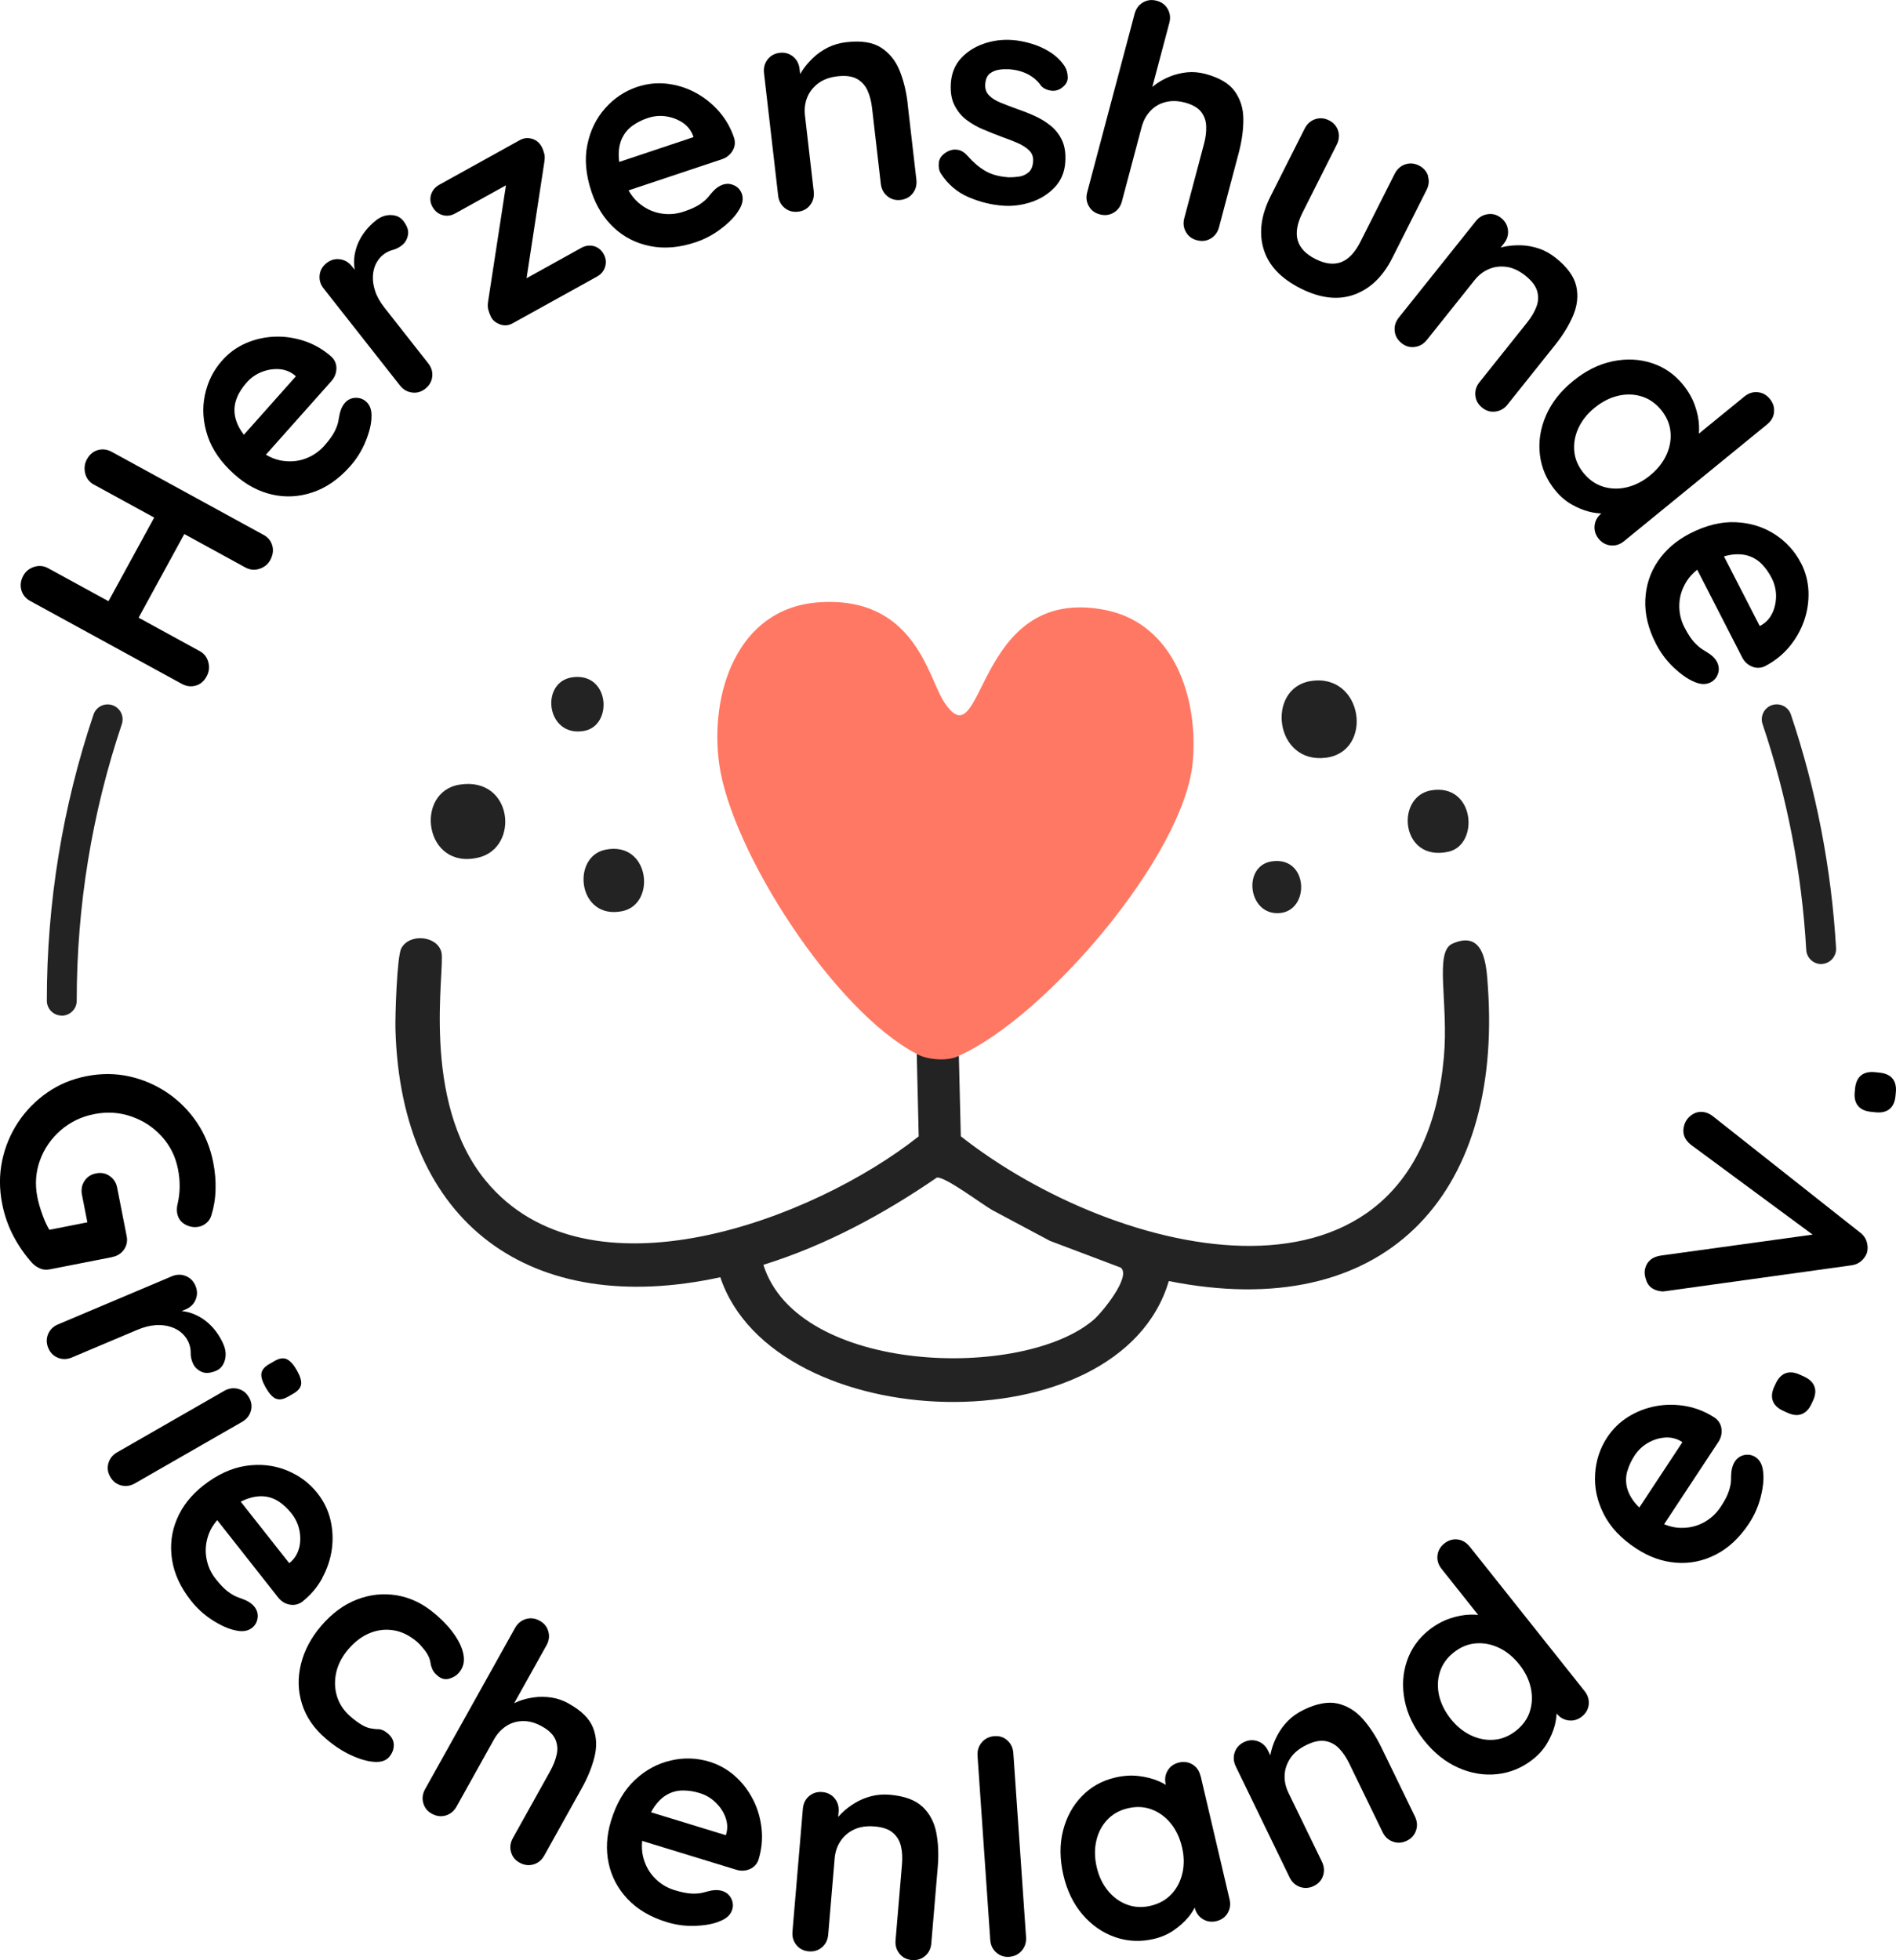 <?xml version="1.0" encoding="UTF-8"?>
<svg id="farbe" xmlns="http://www.w3.org/2000/svg" viewBox="0 0 253.06 261.58">
  <defs>
    <style>
      .cls-1 {
        fill: #ff7863;
      }

      .cls-2 {
        fill: #232323;
      }
    </style>
  </defs>
  <g>
    <path class="cls-2" d="M127.98,140.9c.09,3.58.17,7.16.26,10.74,20.88,16.43,61.12,26.07,64.47-10.49.67-7.32-1.32-14.13,1.15-15.22,4.32-1.91,4.54,2.97,4.73,5.76,1.96,28.17-14.06,44.96-42.59,39.27-6.6,22.36-52.71,20.81-59.86-.51-25.28,5.49-42.66-7.11-43.36-33.13-.05-1.82.21-9.66.77-10.74,1.07-2.08,4.83-1.72,5.37.51.53,2.2-2.88,19.73,5.88,30.44,13.64,16.66,43.79,5.24,57.82-5.88-.09-3.67-.17-7.33-.26-11l5.63.26ZM125.04,157.15c-7.14,4.9-14.86,9.06-23.15,11.64,4.57,14.62,34.72,15.47,44.13,7.29,1.07-.93,5-5.71,3.58-6.91-3.16-1.19-6.31-2.39-9.47-3.58-2.56-1.36-5.12-2.73-7.67-4.09-1.42-.8-6.33-4.53-7.42-4.35Z"/>
    <path class="cls-2" d="M76.43,90.38c4.97-.66,5.42,6.46,1.53,7.16-5.08.91-5.94-6.58-1.53-7.16Z"/>
    <path class="cls-2" d="M174.92,90.89c7.04-1.14,8.48,9.41,2.05,10.23-6.87.87-8.01-9.26-2.05-10.23Z"/>
    <path class="cls-2" d="M61.34,104.71c7.1-1.12,8.06,8.37,2.56,9.72-7.28,1.79-8.66-8.76-2.56-9.72Z"/>
    <path class="cls-2" d="M191.04,105.47c5.82-.96,6.44,7.25,2.3,8.19-6.39,1.44-7.17-7.38-2.3-8.19Z"/>
    <path class="cls-2" d="M80.78,113.4c5.93-1.24,6.88,7.23,2.3,8.19-5.95,1.24-6.89-7.23-2.3-8.19Z"/>
    <path class="cls-2" d="M169.8,114.94c4.86-.66,5.07,6.55,1.02,6.91-4.26.38-5.07-6.36-1.02-6.91Z"/>
  </g>
  <g id="LFvktZ">
    <path class="cls-1" d="M127.98,140.9c-1.31.73-4.16.6-5.63-.26M122.35,140.64c-11.01-5.73-24.7-26.98-26.35-38.63-1.32-9.36,2.34-20.8,13.17-21.62,12.84-.97,14.7,9.95,16.76,13.17,5.56,8.7,3.83-15.69,21.62-12.15,9.3,1.85,12.42,12,11.64,20.34-1.16,12.37-19.53,33.93-31.21,39.14"/>
  </g>
  <g>
    <path d="M35.14,71.36l-20.22-11.06c-.61-.33-1.22-.41-1.85-.24-.62.17-1.12.59-1.47,1.24-.32.58-.39,1.21-.23,1.87.17.67.55,1.17,1.16,1.5l8.05,4.4-6.1,11.16-8.05-4.4c-.61-.33-1.23-.39-1.88-.18-.64.21-1.12.59-1.43,1.15-.36.65-.45,1.3-.27,1.94.18.64.57,1.13,1.18,1.46l20.23,11.06c.61.33,1.22.41,1.85.24.63-.17,1.12-.59,1.47-1.24.32-.58.4-1.21.23-1.87-.17-.67-.55-1.17-1.16-1.5l-8.15-4.46,6.1-11.16,8.15,4.46c.61.33,1.23.39,1.88.18.64-.21,1.12-.59,1.43-1.15.37-.68.46-1.33.28-1.96s-.58-1.11-1.19-1.44Z"/>
    <path d="M47.43,53.09c-.55.02-1.03.25-1.41.69-.28.32-.49.74-.63,1.25-.08.33-.15.7-.22,1.11-.07.42-.24.9-.51,1.44-.27.54-.73,1.18-1.39,1.92-.71.79-1.57,1.37-2.58,1.73-1.01.36-2.09.43-3.24.22-.67-.13-1.32-.39-1.96-.77l8.74-9.82c.42-.48.65-1.03.67-1.65.02-.62-.2-1.16-.66-1.6-1.07-.95-2.27-1.65-3.58-2.09-1.32-.44-2.65-.64-3.99-.59s-2.63.34-3.85.87c-1.22.53-2.28,1.3-3.18,2.32-1.17,1.31-1.93,2.85-2.3,4.63-.37,1.77-.24,3.58.37,5.43.62,1.85,1.82,3.57,3.61,5.16,1.53,1.36,3.2,2.25,5,2.66,1.8.41,3.61.31,5.42-.3,1.81-.61,3.47-1.76,4.97-3.45.88-.99,1.58-2.1,2.08-3.33.5-1.22.77-2.29.79-3.2.06-.94-.18-1.66-.72-2.13-.4-.35-.87-.52-1.43-.5ZM31.68,52.92c.3-.66.72-1.28,1.25-1.88.55-.62,1.2-1.08,1.95-1.38.75-.31,1.52-.44,2.31-.4.78.04,1.48.3,2.09.77l.21.19-6.94,7.8c-.2-.27-.38-.53-.53-.78-.44-.78-.68-1.53-.72-2.25-.04-.71.09-1.4.39-2.06Z"/>
    <path d="M51.32,41.06c-.59-.75-1.01-1.48-1.24-2.19-.24-.71-.34-1.38-.31-2.01.03-.63.17-1.19.41-1.67.25-.48.56-.87.93-1.17.42-.33.85-.55,1.29-.66.44-.11.86-.32,1.25-.63.42-.33.69-.78.8-1.37.12-.58-.1-1.22-.64-1.91-.38-.48-.92-.73-1.63-.75-.71-.02-1.37.22-2,.71-.52.41-1,.89-1.42,1.42-.42.54-.76,1.12-1.02,1.74-.25.62-.41,1.27-.47,1.95-.04.49,0,.98.06,1.47l-.36-.45c-.43-.54-.96-.86-1.61-.94-.64-.09-1.24.08-1.78.51s-.85.96-.92,1.61c-.07.65.11,1.24.54,1.78l10.18,12.94c.43.54.96.86,1.61.94.64.09,1.24-.08,1.78-.51s.85-.96.92-1.61c.07-.64-.11-1.24-.54-1.78l-5.84-7.43Z"/>
    <path d="M79.28,32.85c-.57-.15-1.14-.08-1.7.23l-7.3,4.05,2.37-15.49c.07-.47.08-.83,0-1.1-.07-.26-.16-.52-.26-.77-.29-.63-.73-1.04-1.32-1.23-.59-.19-1.15-.14-1.69.16l-10.74,5.95c-.56.31-.92.75-1.1,1.31s-.11,1.12.19,1.65c.31.56.75.92,1.33,1.09.58.17,1.15.09,1.7-.22l6.77-3.75-2.36,15.35c-.09.5-.09.91-.01,1.21.08.31.2.64.37,1,.21.43.6.76,1.18.99.58.22,1.16.18,1.74-.15l11.23-6.22c.56-.31.92-.75,1.09-1.33.17-.58.1-1.13-.2-1.67-.31-.56-.75-.91-1.32-1.07Z"/>
    <path d="M98.02,24.76c-.49-.26-1.02-.29-1.57-.11-.4.14-.79.39-1.17.77-.23.24-.48.53-.74.86s-.66.66-1.16,1c-.5.34-1.22.66-2.16.97-1.01.34-2.04.41-3.1.22-1.06-.19-2.03-.67-2.91-1.42-.51-.44-.95-1-1.32-1.64l12.47-4.16c.6-.2,1.07-.57,1.4-1.1s.4-1.1.23-1.72c-.45-1.36-1.14-2.56-2.06-3.6-.92-1.04-1.98-1.87-3.17-2.5-1.19-.63-2.45-1.01-3.77-1.16-1.33-.15-2.63,0-3.92.42-1.66.55-3.1,1.51-4.3,2.86-1.2,1.35-2,2.99-2.38,4.89-.39,1.91-.2,4,.56,6.27.65,1.94,1.65,3.54,3.01,4.8,1.36,1.26,2.97,2.07,4.85,2.44s3.88.2,6.03-.52c1.26-.42,2.41-1.04,3.46-1.85s1.81-1.6,2.28-2.38c.52-.79.67-1.53.44-2.21-.17-.5-.5-.89-.99-1.14ZM83.08,18.35c.32-.64.77-1.17,1.36-1.59.59-.42,1.26-.76,2.02-1.01.78-.26,1.58-.34,2.38-.23s1.54.38,2.2.8,1.14.99,1.43,1.71l.09.27-9.91,3.31c-.04-.33-.07-.65-.07-.94,0-.9.17-1.67.49-2.31Z"/>
    <path d="M121.15,13.84c-.19-1.66-.56-3.15-1.1-4.47-.54-1.32-1.37-2.32-2.48-3.03-1.11-.7-2.64-.94-4.6-.71-.9.1-1.71.34-2.45.7-.73.37-1.38.81-1.93,1.33s-1.03,1.06-1.42,1.63c-.14.21-.26.4-.37.6l-.08-.69c-.08-.69-.37-1.24-.87-1.65-.5-.41-1.1-.58-1.78-.5-.69.08-1.23.38-1.62.89-.4.51-.55,1.11-.48,1.8l1.89,16.36c.08.69.37,1.24.87,1.65.5.41,1.1.58,1.78.5.69-.08,1.23-.37,1.62-.89.4-.51.55-1.11.48-1.8l-1.17-10.14c-.1-.87,0-1.68.3-2.42s.79-1.37,1.47-1.88,1.54-.82,2.6-.94c1.08-.12,1.94,0,2.57.35.63.36,1.1.87,1.4,1.54.31.67.51,1.45.61,2.32l1.17,10.14c.08.69.37,1.24.87,1.65.5.41,1.1.58,1.78.5s1.23-.38,1.62-.89c.4-.51.55-1.11.48-1.8l-1.17-10.14Z"/>
    <path d="M133.38,9.29c.47-.06.91-.07,1.3-.05.98.07,1.84.31,2.57.7s1.3.91,1.71,1.52c.32.34.75.55,1.27.63.53.08,1-.03,1.42-.32.59-.41.88-.9.86-1.46-.01-.56-.15-1.05-.41-1.47-.51-.76-1.15-1.38-1.94-1.88-.79-.5-1.63-.88-2.52-1.14-.89-.26-1.74-.43-2.56-.48-1.3-.09-2.56.07-3.77.49-1.22.42-2.23,1.07-3.04,1.94-.81.88-1.26,1.98-1.36,3.3-.08,1.17.07,2.15.47,2.95.4.8.93,1.46,1.62,1.98.68.52,1.44.95,2.29,1.3.84.35,1.66.68,2.47.98.78.27,1.49.55,2.12.83.63.29,1.14.62,1.51.99.37.37.54.85.5,1.44-.05.69-.26,1.19-.65,1.49-.38.31-.81.49-1.3.55-.48.06-.93.09-1.33.08-1.27-.09-2.32-.38-3.14-.87-.82-.48-1.58-1.14-2.3-1.96-.42-.48-.86-.76-1.34-.84s-.93,0-1.38.24c-.69.38-1.07.86-1.14,1.44-.07.58.02,1.07.25,1.46.93,1.45,2.16,2.51,3.69,3.17s3.07,1.04,4.64,1.15c1.25.09,2.48-.07,3.71-.47,1.23-.4,2.28-1.06,3.14-1.95.86-.9,1.35-2.02,1.44-3.37.08-1.17-.06-2.14-.43-2.93s-.88-1.44-1.54-1.97c-.66-.53-1.38-.96-2.18-1.32s-1.59-.66-2.37-.93c-.75-.27-1.46-.54-2.12-.81-.66-.27-1.18-.6-1.55-.99-.37-.39-.54-.88-.49-1.49.05-.66.26-1.13.62-1.41.37-.28.78-.45,1.26-.51Z"/>
    <path d="M160.91,9.87c-.85-.22-1.67-.3-2.46-.22-.79.08-1.54.26-2.25.54-.71.28-1.33.62-1.88,1.01-.19.14-.36.27-.52.41l2.27-8.55c.18-.67.11-1.28-.21-1.85-.32-.57-.81-.94-1.48-1.11-.67-.18-1.28-.1-1.84.23-.56.33-.92.84-1.1,1.5l-6.33,23.82c-.18.67-.11,1.29.21,1.85.32.57.81.94,1.48,1.11.67.18,1.28.1,1.84-.23s.92-.83,1.1-1.5l2.62-9.87c.22-.85.6-1.57,1.13-2.15s1.19-1,2-1.22,1.69-.21,2.67.05c1,.27,1.72.68,2.15,1.23.43.55.66,1.2.68,1.94.03.74-.07,1.53-.3,2.37l-2.62,9.87c-.18.67-.11,1.29.21,1.85.32.57.81.94,1.48,1.11.67.18,1.28.1,1.84-.23.56-.33.92-.83,1.1-1.5l2.62-9.87c.43-1.62.64-3.14.63-4.56,0-1.42-.39-2.65-1.14-3.71-.75-1.05-2.05-1.82-3.9-2.32Z"/>
    <path d="M190.61,23.49c-.19-.62-.6-1.08-1.22-1.4-.62-.31-1.23-.36-1.85-.15-.61.21-1.07.63-1.39,1.25l-4.56,9.05c-.73,1.45-1.59,2.36-2.58,2.74-.99.38-2.14.24-3.45-.42-1.28-.65-2.07-1.48-2.36-2.5s-.07-2.26.66-3.71l4.56-9.05c.31-.62.37-1.24.18-1.85-.2-.62-.6-1.08-1.22-1.39-.62-.31-1.23-.36-1.85-.15s-1.07.63-1.39,1.24l-4.56,9.05c-1.27,2.52-1.58,4.86-.93,7.03.65,2.17,2.29,3.92,4.92,5.25,2.64,1.33,5.02,1.61,7.17.84,2.14-.77,3.85-2.41,5.11-4.93l4.56-9.05c.31-.62.37-1.23.17-1.85Z"/>
    <path d="M209.98,42.07c.55-1.31.69-2.61.4-3.89-.29-1.28-1.2-2.54-2.73-3.76-.71-.56-1.45-.98-2.22-1.24s-1.55-.41-2.3-.44c-.76-.03-1.48.02-2.15.14-.25.04-.47.1-.69.16l.43-.54c.43-.54.62-1.13.55-1.78s-.36-1.18-.9-1.62-1.13-.61-1.78-.52-1.18.39-1.61.93l-10.28,12.87c-.43.54-.62,1.13-.55,1.78.06.65.36,1.18.9,1.62s1.13.61,1.78.52c.64-.08,1.18-.39,1.61-.93l6.37-7.98c.55-.69,1.19-1.18,1.93-1.49.74-.31,1.53-.4,2.37-.28.84.12,1.67.52,2.5,1.18.85.68,1.37,1.37,1.56,2.07s.16,1.39-.11,2.08c-.26.69-.67,1.38-1.22,2.07l-6.37,7.98c-.43.54-.62,1.13-.55,1.78.06.65.36,1.18.9,1.62s1.13.61,1.78.52c.64-.08,1.18-.39,1.61-.93l6.37-7.98c1.05-1.31,1.84-2.62,2.4-3.93Z"/>
    <path d="M236.78,54.99c.06-.64-.12-1.22-.56-1.76-.44-.54-.98-.83-1.62-.89-.65-.06-1.24.14-1.77.57l-6.08,4.96c.02-.32.04-.66.02-1.02-.03-.88-.22-1.8-.56-2.76-.34-.96-.87-1.88-1.59-2.77-1.13-1.38-2.52-2.34-4.17-2.87-1.66-.54-3.4-.61-5.23-.23-1.83.38-3.6,1.26-5.28,2.64-1.67,1.36-2.87,2.9-3.61,4.62-.74,1.72-1.01,3.46-.8,5.21.21,1.75.89,3.34,2.06,4.76.64.78,1.36,1.4,2.16,1.86s1.59.78,2.37.98c.59.15,1.11.21,1.61.23-.53.44-.83.97-.9,1.61-.07.64.11,1.23.54,1.77.44.53.98.83,1.62.89.65.06,1.24-.13,1.77-.57l19.09-15.58c.56-.45.87-1,.93-1.63ZM222.41,60.72c-.47,1.02-1.2,1.93-2.19,2.74-.97.79-2,1.31-3.09,1.57-1.09.26-2.14.23-3.15-.08-1.01-.31-1.88-.92-2.62-1.82-.72-.89-1.14-1.85-1.24-2.9-.1-1.05.08-2.08.55-3.1.47-1.02,1.19-1.92,2.16-2.71.99-.81,2.03-1.34,3.12-1.6,1.09-.26,2.14-.23,3.15.08,1.01.31,1.87.91,2.6,1.79.74.91,1.16,1.88,1.26,2.93.1,1.05-.08,2.08-.55,3.1Z"/>
    <path d="M240.36,75.12c-.8-1.56-1.96-2.83-3.48-3.82-1.52-.98-3.25-1.52-5.2-1.61-1.95-.09-3.98.41-6.11,1.5-1.82.93-3.25,2.17-4.29,3.7-1.04,1.53-1.6,3.25-1.68,5.16-.08,1.91.39,3.87,1.43,5.88.61,1.18,1.39,2.23,2.35,3.14.96.91,1.86,1.54,2.69,1.89.86.4,1.61.43,2.25.1.47-.24.8-.63.98-1.15s.13-1.05-.13-1.57c-.19-.38-.51-.73-.94-1.04-.28-.19-.6-.39-.96-.61s-.75-.55-1.16-1-.84-1.11-1.29-1.98c-.49-.95-.71-1.96-.68-3.03.03-1.08.35-2.11.97-3.1.36-.57.84-1.09,1.42-1.55l6,11.7c.29.57.72.97,1.3,1.22.57.24,1.15.23,1.73-.04,1.28-.66,2.36-1.52,3.25-2.58.89-1.07,1.55-2.24,1.99-3.51.44-1.27.63-2.57.58-3.9-.06-1.33-.39-2.6-1.01-3.81ZM236.59,81.74c-.32.72-.81,1.27-1.47,1.67l-.25.13-4.77-9.29c.32-.09.63-.17.92-.21.89-.13,1.68-.08,2.36.14.68.22,1.27.59,1.78,1.11.5.52.94,1.13,1.3,1.84.38.73.57,1.51.59,2.32.01.81-.14,1.58-.46,2.3Z"/>
  </g>
  <g>
    <path d="M14.98,167.75c.68-.13,1.2-.47,1.57-1,.37-.53.49-1.14.35-1.82l-1.26-6.42c-.13-.68-.47-1.2-1-1.57-.53-.37-1.14-.49-1.82-.35-.68.13-1.19.47-1.55,1.02-.35.54-.46,1.15-.33,1.83l.72,3.68-5.07,1c-.3-.5-.6-1.12-.87-1.86-.34-.91-.59-1.75-.74-2.54-.33-1.7-.21-3.32.36-4.89.57-1.56,1.5-2.9,2.77-4,1.27-1.1,2.76-1.82,4.45-2.15,1.72-.34,3.37-.24,4.96.31s2.94,1.43,4.06,2.66c1.12,1.23,1.85,2.69,2.18,4.39.16.81.23,1.59.22,2.36-.01.76-.1,1.5-.26,2.2-.06.23-.1.46-.11.69,0,.23,0,.45.05.66.13.65.48,1.14,1.06,1.46.58.32,1.18.42,1.81.3.37-.07.7-.24,1.02-.5s.54-.61.67-1.05c.33-1.07.52-2.2.55-3.4.04-1.2-.07-2.41-.31-3.64-.39-1.98-1.12-3.76-2.19-5.34s-2.38-2.89-3.92-3.94c-1.55-1.05-3.24-1.78-5.08-2.19-1.84-.41-3.74-.42-5.7-.04-1.96.38-3.71,1.11-5.26,2.19-1.55,1.08-2.84,2.39-3.88,3.95-1.03,1.56-1.75,3.27-2.14,5.13s-.39,3.79,0,5.77c.31,1.56.82,3.02,1.53,4.35.71,1.34,1.55,2.53,2.51,3.59.27.27.6.5.99.68.39.18.84.22,1.36.12l8.3-1.63Z"/>
    <path d="M20.76,176.84c.75-.04,1.42.03,2.02.23.6.19,1.1.47,1.5.84.4.37.69.77.88,1.21.21.49.3.96.29,1.41-.01.45.08.91.28,1.38.21.49.58.87,1.11,1.13.53.27,1.2.23,2.01-.11.56-.24.95-.7,1.15-1.37.2-.68.15-1.38-.16-2.12-.26-.61-.59-1.19-1-1.74-.41-.55-.88-1.03-1.41-1.44-.53-.41-1.12-.73-1.75-.97-.46-.17-.94-.27-1.43-.33l.53-.22c.64-.27,1.08-.7,1.33-1.3.25-.6.25-1.21-.02-1.85-.27-.64-.71-1.07-1.31-1.31-.6-.24-1.23-.22-1.86.05l-15.17,6.41c-.64.27-1.08.7-1.33,1.3-.25.6-.24,1.21.02,1.85.27.64.7,1.07,1.31,1.31.6.24,1.22.22,1.86-.05l8.71-3.68c.88-.37,1.7-.58,2.44-.62Z"/>
    <path d="M36.8,186.64c.44.21.99.12,1.66-.26l.66-.38c.65-.37,1-.79,1.07-1.26.07-.47-.13-1.11-.59-1.91-.42-.74-.86-1.22-1.31-1.44-.45-.22-1.01-.14-1.67.25l-.66.38c-.65.37-1,.79-1.07,1.26-.07.47.12,1.09.57,1.88s.89,1.28,1.34,1.49Z"/>
    <path d="M33.48,188.31c.18-.62.1-1.24-.25-1.83-.34-.6-.83-.98-1.46-1.14-.63-.16-1.24-.07-1.84.27l-14.29,8.2c-.6.34-.99.83-1.17,1.45-.18.62-.1,1.23.25,1.83.34.6.83.98,1.46,1.14.63.16,1.24.07,1.84-.28l14.29-8.2c.6-.34.99-.83,1.17-1.45Z"/>
    <path d="M43.01,210.58c.66-1.22,1.09-2.49,1.28-3.83.18-1.33.12-2.65-.19-3.94-.31-1.3-.89-2.48-1.73-3.54-1.09-1.38-2.47-2.4-4.15-3.07-1.68-.67-3.48-.87-5.41-.58s-3.83,1.17-5.71,2.65c-1.61,1.27-2.77,2.75-3.49,4.46-.72,1.7-.94,3.5-.65,5.39.29,1.89,1.13,3.72,2.53,5.49.82,1.04,1.79,1.92,2.91,2.63,1.12.71,2.12,1.15,3.01,1.33.92.22,1.66.11,2.23-.33.42-.33.66-.77.74-1.32.07-.55-.07-1.05-.43-1.51-.26-.33-.64-.61-1.12-.84-.31-.13-.66-.27-1.06-.41s-.84-.39-1.33-.75c-.49-.36-1.04-.93-1.65-1.7-.66-.83-1.08-1.78-1.25-2.84-.18-1.06-.06-2.14.35-3.22.24-.63.62-1.23,1.1-1.79l8.14,10.33c.4.5.9.82,1.51.94s1.17,0,1.69-.37c1.13-.89,2.02-1.94,2.69-3.16ZM39.94,206.5c-.18.76-.55,1.41-1.12,1.93l-.22.17-6.47-8.2c.3-.15.59-.29.87-.38.85-.3,1.63-.4,2.34-.32.71.08,1.36.33,1.96.74.59.41,1.14.93,1.63,1.56.51.65.85,1.37,1.02,2.16.17.8.17,1.58,0,2.34Z"/>
    <path d="M57.24,221.11c.12.31.2.61.24.89.04.28.13.55.26.83s.36.55.69.82c.47.4.97.52,1.51.38.54-.15.99-.42,1.33-.83.52-.61.73-1.33.62-2.17-.1-.84-.48-1.75-1.13-2.73-.65-.98-1.55-1.96-2.71-2.94-1.56-1.33-3.24-2.15-5.06-2.46s-3.6-.12-5.36.56c-1.76.68-3.34,1.86-4.76,3.51-1.35,1.58-2.25,3.27-2.7,5.09s-.41,3.6.14,5.34c.54,1.74,1.61,3.29,3.21,4.65,1.07.92,2.18,1.64,3.31,2.17,1.14.53,2.16.83,3.08.9.92.07,1.6-.15,2.03-.65.41-.48.62-1.02.62-1.59s-.26-1.09-.79-1.54c-.44-.38-.86-.57-1.23-.58-.38,0-.78-.05-1.2-.13-.35-.09-.73-.25-1.14-.5-.41-.25-.88-.59-1.38-1.02-.91-.78-1.52-1.69-1.84-2.73-.32-1.04-.35-2.11-.1-3.2.25-1.1.79-2.13,1.62-3.1.85-.99,1.79-1.7,2.82-2.13,1.03-.43,2.1-.56,3.19-.39,1.1.17,2.16.69,3.19,1.57.2.17.48.47.83.9.35.42.58.78.68,1.08Z"/>
    <path d="M75.95,227.36c-.77-.43-1.54-.7-2.33-.82s-1.56-.13-2.31-.03c-.75.1-1.44.27-2.07.51-.22.09-.41.18-.61.27l4.31-7.72c.34-.6.42-1.22.25-1.84-.17-.63-.55-1.11-1.16-1.44-.6-.34-1.22-.41-1.84-.23-.62.19-1.1.58-1.44,1.18l-12.01,21.52c-.34.6-.42,1.22-.25,1.85.17.63.55,1.11,1.16,1.44s1.22.41,1.84.23c.62-.19,1.1-.58,1.44-1.18l4.97-8.92c.43-.77.97-1.37,1.63-1.81.66-.44,1.4-.67,2.24-.69.83-.02,1.69.21,2.57.71.91.51,1.5,1.08,1.78,1.72.28.64.34,1.33.18,2.04-.16.72-.45,1.46-.88,2.23l-4.97,8.92c-.34.6-.42,1.22-.25,1.84.17.63.55,1.11,1.16,1.44s1.22.41,1.84.23c.62-.18,1.1-.58,1.44-1.18l4.97-8.92c.82-1.46,1.4-2.88,1.74-4.26.34-1.38.28-2.67-.19-3.87-.47-1.21-1.54-2.28-3.21-3.21Z"/>
    <path d="M100.51,240.16c-.61-1.2-1.4-2.24-2.4-3.13-.99-.89-2.14-1.53-3.43-1.93-1.68-.51-3.4-.57-5.16-.16-1.77.41-3.36,1.27-4.78,2.6s-2.48,3.14-3.18,5.43c-.6,1.96-.71,3.84-.33,5.65.38,1.81,1.22,3.41,2.53,4.8,1.31,1.39,3.05,2.41,5.21,3.08,1.27.39,2.57.56,3.89.5,1.32-.05,2.4-.26,3.23-.62.88-.34,1.43-.85,1.64-1.54.16-.51.11-1.01-.14-1.5-.25-.49-.66-.83-1.22-1-.41-.12-.87-.14-1.4-.05-.33.07-.69.16-1.1.27-.41.11-.92.16-1.52.14s-1.38-.17-2.32-.46c-1.02-.31-1.9-.85-2.65-1.62-.75-.77-1.27-1.72-1.55-2.85-.16-.66-.19-1.36-.12-2.1l12.57,3.85c.61.19,1.2.16,1.78-.08.57-.24.97-.66,1.18-1.27.42-1.37.56-2.75.41-4.13-.15-1.38-.52-2.67-1.13-3.87ZM89.13,239.44c.63-.33,1.31-.5,2.03-.5.72,0,1.47.11,2.23.35.79.24,1.48.64,2.07,1.2.59.56,1.04,1.2,1.33,1.93.29.73.35,1.47.17,2.22l-.08.27-9.99-3.06c.16-.29.32-.57.49-.81.53-.73,1.11-1.26,1.74-1.59Z"/>
    <path d="M123.13,241.12c-.95-.91-2.41-1.44-4.37-1.61-.9-.08-1.75,0-2.54.21s-1.51.52-2.16.92c-.65.4-1.22.84-1.71,1.32-.18.18-.33.34-.48.51l.06-.69c.06-.69-.12-1.28-.53-1.79-.41-.5-.96-.78-1.65-.84-.69-.06-1.28.13-1.77.55s-.76.98-.82,1.67l-1.39,16.41c-.06.69.12,1.28.53,1.79.41.5.96.78,1.65.84.69.06,1.28-.13,1.77-.55s.76-.98.82-1.67l.86-10.17c.07-.87.33-1.65.78-2.32.44-.67,1.05-1.19,1.81-1.55.76-.36,1.68-.5,2.74-.41,1.09.09,1.9.37,2.45.85.55.47.9,1.07,1.07,1.79.17.72.21,1.52.14,2.39l-.86,10.17c-.06.69.12,1.28.53,1.79.41.5.96.78,1.65.84.69.06,1.28-.13,1.77-.55.49-.42.76-.98.82-1.67l.86-10.17c.14-1.67.08-3.2-.19-4.6-.27-1.4-.88-2.55-1.83-3.46Z"/>
    <path d="M134.47,232.27c-.47-.43-1.05-.63-1.74-.58-.69.05-1.25.32-1.68.82-.43.5-.62,1.09-.58,1.78l1.7,24.59c.05.69.31,1.25.8,1.68.48.43,1.06.63,1.72.58.69-.05,1.25-.32,1.68-.82.43-.5.62-1.09.58-1.78l-1.7-24.59c-.05-.69-.31-1.25-.78-1.68Z"/>
    <path d="M160.24,237.03c-.16-.7-.52-1.22-1.06-1.55s-1.15-.43-1.82-.27c-.67.16-1.18.52-1.51,1.07s-.42,1.17-.26,1.84v.06c-.27-.16-.56-.32-.89-.46-.81-.36-1.72-.59-2.73-.71-1.01-.12-2.07-.05-3.18.22-1.73.41-3.21,1.24-4.41,2.49-1.21,1.25-2.04,2.79-2.5,4.6-.46,1.81-.44,3.78.05,5.91.49,2.1,1.35,3.86,2.57,5.28,1.22,1.42,2.66,2.42,4.33,3,1.66.58,3.39.66,5.18.24.98-.23,1.86-.61,2.62-1.13s1.4-1.09,1.92-1.7c.39-.46.68-.91.91-1.35.16.67.51,1.17,1.05,1.52.55.35,1.16.44,1.83.29.67-.16,1.18-.51,1.51-1.07.33-.56.42-1.17.26-1.84l-3.85-16.42ZM157.81,249.97c-.25,1.1-.73,2.03-1.45,2.8-.72.77-1.65,1.29-2.79,1.56-1.11.26-2.16.21-3.15-.16-.99-.37-1.84-.99-2.55-1.86-.71-.87-1.21-1.91-1.49-3.13-.29-1.24-.31-2.41-.06-3.51.25-1.1.73-2.03,1.45-2.8.72-.77,1.64-1.29,2.75-1.55,1.14-.27,2.2-.22,3.19.15.99.37,1.84.99,2.55,1.86s1.21,1.93,1.5,3.17c.29,1.22.3,2.37.06,3.47Z"/>
    <path d="M184.39,233.23c-.73-1.51-1.57-2.79-2.51-3.85-.94-1.06-2.06-1.74-3.34-2.04-1.28-.29-2.81-.01-4.57.85-.81.4-1.51.89-2.08,1.47s-1.03,1.22-1.39,1.89-.62,1.34-.8,2.01c-.07.24-.11.47-.15.69l-.3-.62c-.3-.62-.76-1.04-1.37-1.26s-1.23-.18-1.85.12c-.62.3-1.03.76-1.24,1.38-.2.62-.15,1.24.15,1.86l7.19,14.82c.3.62.76,1.04,1.37,1.26.61.22,1.23.18,1.85-.12.62-.3,1.03-.76,1.24-1.38.2-.62.15-1.23-.15-1.86l-4.46-9.18c-.38-.79-.56-1.59-.52-2.39.04-.8.3-1.55.77-2.26.47-.7,1.19-1.29,2.14-1.75.98-.48,1.83-.65,2.54-.52.71.13,1.32.46,1.83.99.51.54.96,1.2,1.34,1.99l4.46,9.18c.3.62.76,1.04,1.37,1.26.61.22,1.22.18,1.85-.12s1.03-.76,1.24-1.38.15-1.23-.15-1.86l-4.46-9.18Z"/>
    <path d="M196.15,206.39c-.45-.56-.99-.88-1.62-.95-.63-.07-1.22.11-1.76.54-.54.43-.84.97-.91,1.61s.12,1.24.55,1.78l4.88,6.14c-.32-.03-.66-.05-1.02-.04-.88.02-1.81.2-2.77.52-.96.33-1.89.84-2.79,1.55-1.39,1.11-2.37,2.49-2.93,4.14-.56,1.65-.66,3.39-.3,5.23.36,1.84,1.22,3.61,2.57,5.32,1.34,1.69,2.87,2.91,4.58,3.67,1.71.76,3.44,1.05,5.2.86,1.75-.19,3.35-.85,4.78-1.99.79-.63,1.42-1.34,1.89-2.14.47-.8.8-1.58,1.01-2.35.15-.59.22-1.11.25-1.61.43.53.96.84,1.6.92.64.08,1.24-.09,1.78-.52.54-.43.84-.97.91-1.61.06-.64-.12-1.24-.55-1.78l-15.34-19.29ZM204.2,228.37c-.32,1-.94,1.87-1.86,2.6-.9.71-1.87,1.11-2.92,1.2-1.05.09-2.08-.11-3.1-.59-1.01-.48-1.91-1.22-2.69-2.19-.79-1-1.31-2.05-1.56-3.14-.24-1.1-.2-2.15.12-3.15.32-1,.93-1.86,1.83-2.57.92-.73,1.9-1.14,2.95-1.22,1.05-.09,2.08.11,3.1.59,1.01.48,1.92,1.23,2.71,2.22.78.98,1.29,2.02,1.53,3.11.24,1.1.2,2.15-.12,3.15Z"/>
    <path d="M234.32,194.46c-.44-.29-.94-.39-1.48-.29s-.98.4-1.3.89c-.23.36-.38.8-.45,1.33-.03.33-.05.71-.05,1.13,0,.42-.11.92-.3,1.5-.19.58-.55,1.28-1.1,2.1-.59.89-1.35,1.58-2.31,2.09-.95.5-2.01.73-3.17.68-.68-.03-1.36-.2-2.05-.48l7.24-10.98c.35-.53.49-1.11.42-1.73-.07-.62-.36-1.11-.88-1.49-1.2-.79-2.48-1.31-3.85-1.56-1.37-.25-2.71-.25-4.03,0-1.32.24-2.55.72-3.68,1.42-1.13.7-2.07,1.62-2.82,2.75-.97,1.47-1.5,3.1-1.61,4.91-.11,1.81.27,3.58,1.15,5.32.88,1.74,2.31,3.27,4.31,4.58,1.71,1.13,3.49,1.77,5.33,1.91,1.84.15,3.62-.21,5.32-1.08,1.7-.87,3.17-2.25,4.42-4.13.73-1.11,1.26-2.31,1.58-3.59.32-1.28.43-2.38.32-3.28-.08-.94-.42-1.61-1.02-2.01ZM217.22,196.27c.2-.69.52-1.37.96-2.04.45-.69,1.03-1.24,1.73-1.65s1.44-.66,2.23-.73c.78-.07,1.51.08,2.18.46l.23.15-5.75,8.72c-.24-.23-.46-.47-.64-.7-.55-.71-.9-1.42-1.04-2.12-.14-.7-.11-1.4.09-2.09Z"/>
    <path d="M240.82,183.72l-.62-.28c-.7-.32-1.32-.38-1.87-.18s-.98.65-1.31,1.35l-.22.47c-.32.7-.38,1.32-.18,1.87s.65.98,1.35,1.31l.62.28c.7.32,1.32.39,1.87.18s.98-.65,1.31-1.35l.22-.47c.32-.7.39-1.32.18-1.87-.2-.55-.65-.98-1.35-1.31Z"/>
    <path d="M248.3,164.51l-19.67-15.54c-.32-.25-.64-.42-.98-.51-.64-.17-1.24-.08-1.79.28-.55.36-.92.86-1.09,1.5-.26.98.03,1.81.89,2.51l16.27,12.01-20.28,2.8c-1.12.17-1.81.74-2.07,1.71-.13.49-.07,1.05.18,1.7.25.65.75,1.07,1.49,1.27.15.04.32.07.49.09.17.02.35.01.52-.02l24.9-3.46c.52-.08.95-.28,1.3-.6.35-.32.59-.68.73-1.08.12-.44.11-.9-.02-1.39-.13-.49-.42-.92-.87-1.29Z"/>
    <path d="M252.6,143.94c-.37-.45-.94-.71-1.71-.79l-.67-.07c-.77-.07-1.38.07-1.83.44-.45.37-.71.94-.79,1.71l-.05.52c-.07.77.07,1.38.44,1.83.37.45.94.71,1.71.79l.67.07c.77.07,1.38-.07,1.83-.44.45-.37.71-.94.79-1.71l.05-.52c.07-.77-.07-1.38-.44-1.83Z"/>
  </g>
  <path class="cls-2" d="M8.24,135.53c-1.1,0-1.99-.89-1.99-1.99,0-13.07,2.1-25.91,6.23-38.18.35-1.04,1.48-1.61,2.53-1.25,1.04.35,1.6,1.48,1.25,2.53-3.99,11.86-6.02,24.27-6.02,36.91,0,1.1-.89,1.99-1.99,1.99Z"/>
  <path class="cls-2" d="M243.07,128.65c-1.05,0-1.93-.82-1.99-1.88-.59-10.29-2.55-20.43-5.83-30.14-.35-1.04.21-2.18,1.25-2.53,1.05-.35,2.18.21,2.53,1.25,3.38,10.05,5.41,20.54,6.03,31.18.06,1.1-.78,2.04-1.88,2.11-.04,0-.08,0-.12,0Z"/>
</svg>
